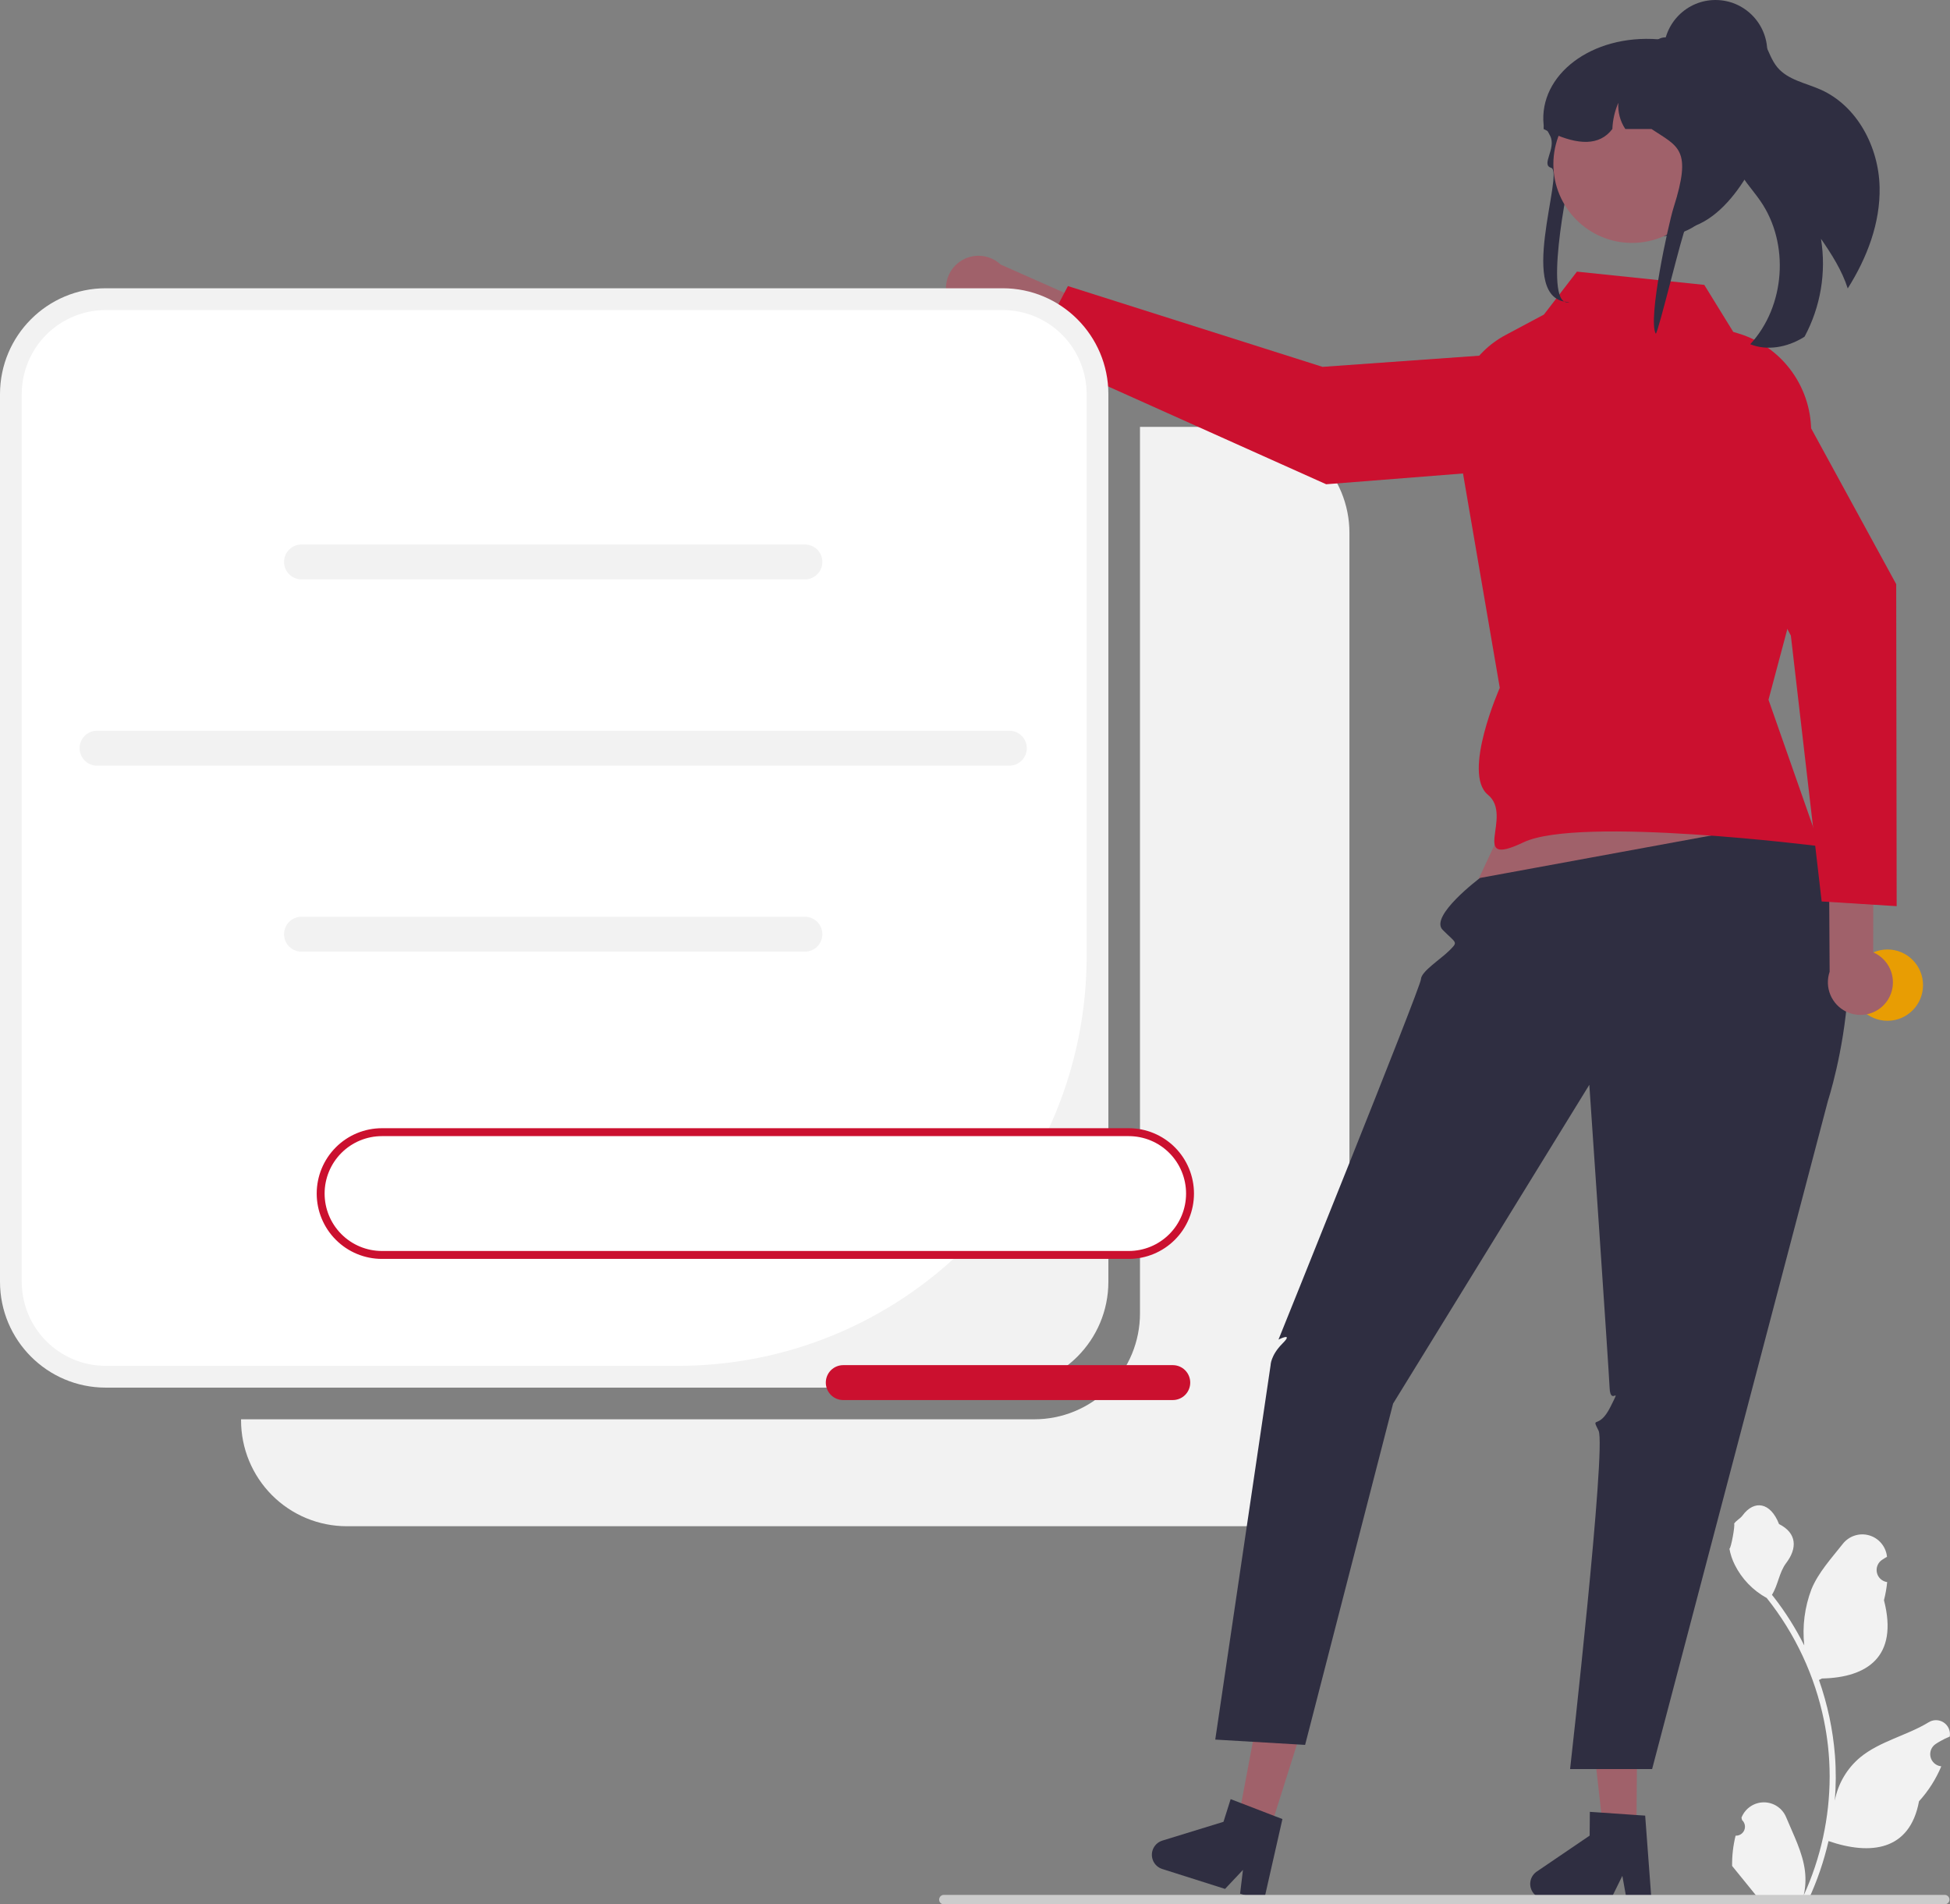 <svg width="128" height="125" viewBox="0 0 128 125" fill="none" xmlns="http://www.w3.org/2000/svg">
<rect x="0" y="0" width="128" height="125" fill="#808080" stroke="none"/>
<g clip-path="url(#clip0_122_349)">
<path d="M81.641 28.02H74.83V86.211C74.83 87.124 74.651 88.028 74.302 88.872C73.953 89.715 73.442 90.481 72.798 91.127C72.154 91.773 71.389 92.285 70.548 92.634C69.706 92.984 68.804 93.163 67.893 93.163H15.823V93.23C15.823 94.143 16.002 95.047 16.351 95.89C16.7 96.734 17.211 97.5 17.855 98.146C18.499 98.791 19.264 99.304 20.105 99.653C20.947 100.002 21.849 100.182 22.76 100.182H81.641C82.552 100.182 83.454 100.002 84.295 99.653C85.137 99.304 85.902 98.791 86.546 98.146C87.19 97.5 87.701 96.734 88.05 95.89C88.398 95.047 88.578 94.143 88.578 93.23V34.973C88.578 33.129 87.847 31.361 86.546 30.057C85.245 28.753 83.481 28.02 81.641 28.02Z" fill="#F2F2F2"/>
<path d="M113.926 120.494C114.046 120.5 114.166 120.468 114.268 120.403C114.37 120.339 114.449 120.244 114.496 120.133C114.543 120.021 114.554 119.898 114.528 119.78C114.502 119.661 114.441 119.554 114.352 119.472L114.312 119.311C114.317 119.298 114.323 119.285 114.328 119.273C114.45 118.985 114.653 118.74 114.913 118.568C115.173 118.396 115.478 118.305 115.79 118.306C116.101 118.307 116.406 118.401 116.664 118.574C116.923 118.748 117.125 118.995 117.244 119.283C117.721 120.435 118.328 121.588 118.478 122.805C118.544 123.343 118.516 123.888 118.396 124.417C119.516 121.968 120.097 119.306 120.101 116.612C120.101 115.937 120.064 115.261 119.989 114.589C119.927 114.039 119.841 113.492 119.731 112.949C119.131 110.003 117.841 107.242 115.97 104.893C115.064 104.397 114.331 103.636 113.87 102.71C113.704 102.377 113.586 102.022 113.52 101.656C113.622 101.669 113.906 100.109 113.829 100.014C113.971 99.797 114.226 99.689 114.381 99.478C115.155 98.427 116.221 98.61 116.777 100.039C117.966 100.64 117.977 101.637 117.248 102.596C116.784 103.206 116.72 104.032 116.313 104.685C116.355 104.738 116.399 104.79 116.44 104.844C117.206 105.831 117.873 106.89 118.433 108.007C118.297 106.756 118.459 105.49 118.907 104.314C119.36 103.217 120.21 102.294 120.958 101.346C121.156 101.092 121.425 100.902 121.731 100.8C122.037 100.699 122.366 100.69 122.676 100.776C122.987 100.862 123.265 101.038 123.475 101.282C123.686 101.526 123.82 101.827 123.86 102.148C123.861 102.162 123.863 102.176 123.864 102.19C123.753 102.252 123.644 102.319 123.538 102.39C123.404 102.479 123.3 102.607 123.24 102.757C123.18 102.907 123.167 103.071 123.202 103.228C123.236 103.386 123.318 103.529 123.435 103.639C123.553 103.749 123.7 103.821 123.859 103.846L123.876 103.848C123.836 104.25 123.766 104.648 123.666 105.039C124.627 108.76 122.554 110.116 119.593 110.177C119.528 110.21 119.464 110.244 119.399 110.276C119.961 111.872 120.314 113.535 120.448 115.222C120.524 116.218 120.519 117.218 120.435 118.213L120.44 118.177C120.654 117.071 121.243 116.073 122.107 115.352C123.389 114.295 125.202 113.907 126.586 113.058C126.733 112.963 126.904 112.912 127.079 112.912C127.254 112.912 127.425 112.961 127.572 113.055C127.72 113.149 127.838 113.283 127.911 113.442C127.985 113.601 128.012 113.777 127.989 113.951L127.984 113.988C127.777 114.072 127.577 114.169 127.382 114.279C127.271 114.341 127.162 114.408 127.056 114.479C126.922 114.568 126.818 114.696 126.758 114.846C126.699 114.996 126.685 115.16 126.72 115.317C126.755 115.475 126.836 115.618 126.954 115.728C127.071 115.838 127.219 115.91 127.378 115.935L127.394 115.938C127.406 115.939 127.416 115.941 127.428 115.943C127.075 116.786 126.58 117.562 125.965 118.238C125.365 121.487 122.786 121.795 120.027 120.849H120.026C119.723 122.167 119.285 123.45 118.717 124.677H114.043C114.026 124.625 114.011 124.571 113.996 124.519C114.429 124.546 114.863 124.52 115.289 124.442C114.943 124.015 114.596 123.586 114.249 123.159C114.241 123.151 114.234 123.143 114.227 123.134C114.051 122.916 113.874 122.699 113.698 122.481L113.698 122.48C113.688 121.811 113.765 121.144 113.926 120.494Z" fill="#F2F2F2"/>
<path d="M62.442 20.105C62.613 20.364 62.838 20.583 63.101 20.746C63.364 20.91 63.66 21.014 63.968 21.052C64.275 21.09 64.587 21.06 64.882 20.965C65.177 20.87 65.448 20.712 65.676 20.502L75.394 24.895L77.267 22.5L65.687 17.366C65.305 17.008 64.806 16.802 64.283 16.789C63.761 16.775 63.251 16.954 62.851 17.291C62.451 17.629 62.188 18.102 62.113 18.62C62.038 19.139 62.155 19.667 62.442 20.105Z" fill="#A0616A"/>
<path d="M104.148 22.845L105.112 28.319C105.157 28.574 105.148 28.836 105.086 29.088C105.024 29.34 104.91 29.576 104.752 29.78C104.593 29.986 104.394 30.155 104.166 30.278C103.939 30.402 103.688 30.476 103.43 30.496L87.052 31.787L67.801 23.152L70.1 18.778L86.812 24.081L104.148 22.845Z" fill="#CB102F"/>
<path d="M65.818 18.922H6.937C3.106 18.922 0 22.035 0 25.874V84.132C0 87.971 3.106 91.084 6.937 91.084H65.818C69.649 91.084 72.755 87.971 72.755 84.132V25.874C72.755 22.035 69.649 18.922 65.818 18.922Z" fill="#F2F2F2"/>
<path d="M6.937 20.352C6.214 20.352 5.497 20.495 4.828 20.772C4.16 21.05 3.552 21.456 3.041 21.969C2.529 22.482 2.123 23.091 1.846 23.761C1.569 24.431 1.427 25.149 1.427 25.874V84.132C1.427 85.596 2.007 87.001 3.041 88.037C4.074 89.072 5.476 89.654 6.937 89.654H44.516C48.037 89.654 51.524 88.959 54.777 87.609C58.03 86.258 60.985 84.279 63.475 81.784C65.965 79.289 67.94 76.327 69.287 73.067C70.635 69.806 71.328 66.312 71.328 62.784V25.874C71.328 25.149 71.186 24.431 70.909 23.761C70.632 23.091 70.226 22.482 69.714 21.969C69.202 21.456 68.595 21.05 67.926 20.772C67.258 20.495 66.541 20.352 65.817 20.352H6.937Z" fill="white"/>
<path d="M52.837 38.032H19.789C19.486 38.032 19.195 37.911 18.98 37.696C18.766 37.481 18.645 37.19 18.645 36.886C18.645 36.582 18.766 36.291 18.98 36.076C19.195 35.861 19.486 35.74 19.789 35.74H52.837C53.14 35.74 53.431 35.861 53.646 36.076C53.86 36.291 53.98 36.582 53.98 36.886C53.98 37.19 53.86 37.481 53.646 37.696C53.431 37.911 53.14 38.032 52.837 38.032Z" fill="#F2F2F2"/>
<path d="M52.837 62.468H19.789C19.486 62.468 19.195 62.347 18.98 62.132C18.766 61.917 18.645 61.626 18.645 61.322C18.645 61.018 18.766 60.726 18.98 60.511C19.195 60.297 19.486 60.176 19.789 60.176H52.837C53.14 60.176 53.431 60.297 53.646 60.511C53.86 60.726 53.98 61.018 53.98 61.322C53.98 61.626 53.86 61.917 53.646 62.132C53.431 62.347 53.14 62.468 52.837 62.468Z" fill="#F2F2F2"/>
<path d="M66.257 50.258H6.369C6.065 50.258 5.775 50.137 5.56 49.922C5.346 49.707 5.225 49.416 5.225 49.112C5.225 48.808 5.346 48.516 5.56 48.301C5.775 48.087 6.065 47.966 6.369 47.966H66.257C66.56 47.966 66.851 48.087 67.066 48.301C67.28 48.516 67.401 48.808 67.401 49.112C67.401 49.416 67.28 49.707 67.066 49.922C66.851 50.137 66.56 50.258 66.257 50.258Z" fill="#F2F2F2"/>
<path d="M102.079 46.971L96.113 59.709L119.063 57.379L114.272 45.151L102.079 46.971Z" fill="#A0616A"/>
<path d="M107.415 120.184L105.239 120.165L104.275 111.558L107.487 111.585L107.415 120.184Z" fill="#A0616A"/>
<path d="M100.444 123.651C100.443 123.91 100.543 124.159 100.724 124.343C100.905 124.527 101.151 124.632 101.409 124.635L105.735 124.671L106.493 123.132L106.771 124.679L108.403 124.694L107.991 119.178L107.423 119.14L105.107 118.98L104.359 118.93L104.346 120.491L100.871 122.853C100.741 122.942 100.634 123.061 100.559 123.2C100.485 123.339 100.446 123.494 100.444 123.651Z" fill="#2F2E41"/>
<path d="M83.334 120.193L81.259 119.535L82.862 111.024L85.924 111.995L83.334 120.193Z" fill="#A0616A"/>
<path d="M75.655 121.456C75.578 121.703 75.601 121.97 75.719 122.199C75.838 122.429 76.043 122.602 76.289 122.68L80.413 123.989L81.589 122.741L81.401 124.301L82.957 124.796L84.18 119.402L83.648 119.199L81.481 118.364L80.781 118.096L80.311 119.584L76.297 120.818C76.146 120.865 76.009 120.947 75.898 121.058C75.786 121.169 75.703 121.306 75.655 121.456Z" fill="#2F2E41"/>
<path d="M118.018 53.797L97.15 57.629C97.15 57.629 93.803 60.138 94.699 61.037C95.594 61.935 95.733 61.796 95.145 62.386C94.556 62.975 93.285 63.763 93.272 64.279C93.26 64.795 83.921 87.931 83.921 87.931C83.921 87.931 84.959 87.411 84.181 88.191C83.403 88.971 83.403 89.615 83.403 89.615L79.771 114.187L85.669 114.535L91.444 92.133L104.325 71.206C104.325 71.206 105.603 89.868 105.657 91.109C105.71 92.35 106.489 90.791 105.71 92.35C104.932 93.91 104.413 92.87 104.932 93.91C105.451 94.95 103.063 116.12 103.063 116.12H108.447L119.992 72.241C119.992 72.241 124.1 59.697 118.018 53.797Z" fill="#2F2E41"/>
<path d="M111.871 18.7L103.512 17.83L101.346 20.647L98.823 21.994C97.755 22.564 96.874 23.43 96.285 24.488C95.695 25.547 95.422 26.753 95.499 27.963L98.447 45.151C98.447 45.151 95.957 50.771 97.669 52.17C99.382 53.569 96.345 57.033 100.004 55.29C103.662 53.546 119.458 55.55 119.458 55.55L116.086 45.931L118.605 36.48L118.882 28.555C118.934 27.074 118.496 25.618 117.635 24.413C116.775 23.207 115.541 22.322 114.125 21.893L113.773 21.786L111.871 18.7Z" fill="#CB102F"/>
<path d="M123.379 12.278C123.433 14.639 122.553 16.925 121.288 18.933C120.912 17.761 120.236 16.694 119.532 15.677C119.887 17.877 119.509 20.134 118.455 22.097C118.418 22.123 118.38 22.148 118.34 22.171C117.309 22.793 116.002 23.044 114.887 22.595C117.191 20.106 117.484 15.981 115.552 13.189C115.005 12.396 114.298 11.695 113.959 10.794C113.424 9.355 113.938 7.771 114.263 6.271C114.566 4.875 114.619 3.213 113.684 2.19C113.784 2.047 113.92 1.933 114.078 1.86C114.237 1.788 114.411 1.758 114.585 1.775C115.161 1.856 115.58 2.358 115.847 2.875C116.115 3.392 116.291 3.965 116.663 4.412C117.352 5.248 118.527 5.445 119.516 5.886C121.912 6.955 123.321 9.65 123.379 12.278Z" fill="#2F2E41"/>
<path d="M61.645 124.691C61.645 124.731 61.653 124.772 61.668 124.809C61.684 124.847 61.706 124.881 61.735 124.91C61.764 124.938 61.798 124.961 61.835 124.977C61.873 124.992 61.913 125 61.954 125H127.655C127.737 125 127.816 124.967 127.873 124.909C127.931 124.851 127.964 124.773 127.964 124.691C127.964 124.609 127.931 124.53 127.873 124.472C127.816 124.414 127.737 124.381 127.655 124.381H61.954C61.913 124.381 61.873 124.389 61.835 124.405C61.798 124.42 61.764 124.443 61.735 124.472C61.706 124.5 61.684 124.535 61.668 124.572C61.653 124.61 61.645 124.65 61.645 124.691Z" fill="#CCCCCC"/>
<path d="M123.895 67.004C125.185 67.004 126.23 65.956 126.23 64.664C126.23 63.372 125.185 62.324 123.895 62.324C122.606 62.324 121.561 63.372 121.561 64.664C121.561 65.956 122.606 67.004 123.895 67.004Z" fill="#E89D03"/>
<path d="M103.209 10.928C103.346 10.448 102.402 13.383 102.857 13.437C104.931 13.675 107.779 14.916 109.224 15.496C109.289 15.488 109.354 15.48 109.417 15.471C109.572 15.454 109.723 15.429 109.872 15.401C113.236 14.763 114.53 9.585 114.53 9.537C114.53 9.304 113.972 2.91 113.094 2.815C112.863 2.79 112.631 2.778 112.399 2.778H110.22C109.769 2.68 109.312 2.614 108.852 2.579H108.848C104.46 2.244 101.001 4.924 101.324 8.185C101.326 8.189 101.33 8.193 101.332 8.197C101.425 8.337 101.508 8.469 101.58 8.596C101.651 8.715 101.71 8.829 101.762 8.937C102.162 9.77 101.134 10.818 101.816 11.013C102.722 11.273 99.431 19.824 103.02 19.824C101.274 20.321 102.831 12.253 103.209 10.928Z" fill="#2F2E41"/>
<path d="M107.126 15.945C109.975 15.945 112.286 13.63 112.286 10.774C112.286 7.917 109.975 5.602 107.126 5.602C104.276 5.602 101.965 7.917 101.965 10.774C101.965 13.63 104.276 15.945 107.126 15.945Z" fill="#A0616A"/>
<path d="M101.324 8.467C101.41 8.513 101.494 8.554 101.58 8.596C101.67 8.639 101.76 8.683 101.85 8.723C103.578 9.508 104.984 9.595 105.838 8.467C105.861 7.874 105.994 7.289 106.23 6.745C106.188 7.353 106.348 7.959 106.686 8.467H108.404C110.174 9.644 111.083 9.767 109.854 13.633C109.512 14.71 108.15 20.977 108.686 21.906C108.841 21.889 110.49 15.024 110.639 14.996C114.003 14.358 116.14 8.804 115.867 8.49C115.868 7.596 115.663 6.715 115.268 5.914C114.768 4.899 113.988 4.049 113.021 3.465C112.445 3.184 111.844 2.958 111.226 2.789C111.211 2.785 111.198 2.781 111.182 2.777C110.993 2.726 110.8 2.679 110.606 2.639C110.207 2.555 109.803 2.494 109.397 2.456C109.368 2.454 109.34 2.452 109.313 2.452C109.151 2.452 108.991 2.496 108.852 2.579C108.85 2.579 108.85 2.581 108.848 2.581C108.748 2.639 108.661 2.717 108.591 2.81C108.469 2.966 108.403 3.158 108.404 3.357H106.49C106.42 3.357 106.349 3.359 106.278 3.362C105.001 3.406 103.786 3.926 102.871 4.82C101.956 5.714 101.407 6.918 101.331 8.196C101.326 8.287 101.324 8.376 101.324 8.467Z" fill="#2F2E41"/>
<path d="M112.606 6.814C114.484 6.814 116.006 5.289 116.006 3.407C116.006 1.525 114.484 0 112.606 0C110.729 0 109.207 1.525 109.207 3.407C109.207 5.289 110.729 6.814 112.606 6.814Z" fill="#2F2E41"/>
<path d="M123.922 65.629C124.088 65.366 124.195 65.071 124.236 64.763C124.277 64.456 124.25 64.143 124.159 63.846C124.067 63.55 123.912 63.276 123.705 63.046C123.497 62.815 123.242 62.632 122.958 62.51L122.975 51.825L120.027 51.094L120.099 63.785C119.93 64.28 119.947 64.821 120.149 65.305C120.351 65.788 120.722 66.181 121.193 66.408C121.664 66.635 122.202 66.682 122.705 66.538C123.208 66.394 123.641 66.071 123.922 65.629Z" fill="#A0616A"/>
<path d="M109.324 26.38L113.912 23.256C114.126 23.11 114.368 23.01 114.622 22.964C114.877 22.918 115.138 22.925 115.39 22.986C115.641 23.046 115.877 23.159 116.083 23.317C116.288 23.474 116.459 23.673 116.583 23.901L124.469 38.344L124.499 59.481L119.576 59.172L117.554 41.721L109.324 26.38Z" fill="#CB102F"/>
<path d="M74.094 74.316H25.069C24.003 74.316 22.98 74.74 22.226 75.496C21.472 76.252 21.049 77.277 21.049 78.345C21.049 79.414 21.472 80.439 22.226 81.194C22.98 81.95 24.003 82.375 25.069 82.375H74.094C75.161 82.375 76.183 81.95 76.937 81.194C77.691 80.439 78.115 79.414 78.115 78.345C78.115 77.277 77.691 76.252 76.937 75.496C76.183 74.74 75.161 74.316 74.094 74.316Z" fill="white"/>
<path d="M74.094 82.635H25.069C23.934 82.635 22.845 82.183 22.043 81.378C21.24 80.574 20.789 79.483 20.789 78.345C20.789 77.208 21.24 76.117 22.043 75.312C22.845 74.508 23.934 74.056 25.069 74.056H74.094C75.229 74.056 76.318 74.508 77.121 75.312C77.923 76.117 78.374 77.208 78.374 78.345C78.374 79.483 77.923 80.574 77.121 81.378C76.318 82.183 75.229 82.635 74.094 82.635ZM25.069 74.576C24.072 74.576 23.115 74.973 22.41 75.68C21.704 76.387 21.308 77.346 21.308 78.345C21.308 79.345 21.704 80.304 22.41 81.011C23.115 81.717 24.072 82.115 25.069 82.115H74.094C75.092 82.115 76.048 81.717 76.754 81.011C77.459 80.304 77.855 79.345 77.855 78.345C77.855 77.346 77.459 76.387 76.754 75.68C76.048 74.973 75.092 74.576 74.094 74.576H25.069Z" fill="#CB102F"/>
<path d="M76.985 91.9H55.35C55.047 91.9 54.756 91.779 54.541 91.565C54.327 91.35 54.207 91.058 54.207 90.754C54.207 90.45 54.327 90.159 54.541 89.944C54.756 89.729 55.047 89.608 55.35 89.608H76.985C77.288 89.608 77.579 89.729 77.793 89.944C78.008 90.159 78.128 90.45 78.128 90.754C78.128 91.058 78.008 91.35 77.793 91.565C77.579 91.779 77.288 91.9 76.985 91.9Z" fill="#CB102F"/>
</g>
<defs>
<clipPath id="clip0_122_349">
<rect width="128" height="125" fill="white"/>
</clipPath>
</defs>
</svg>
